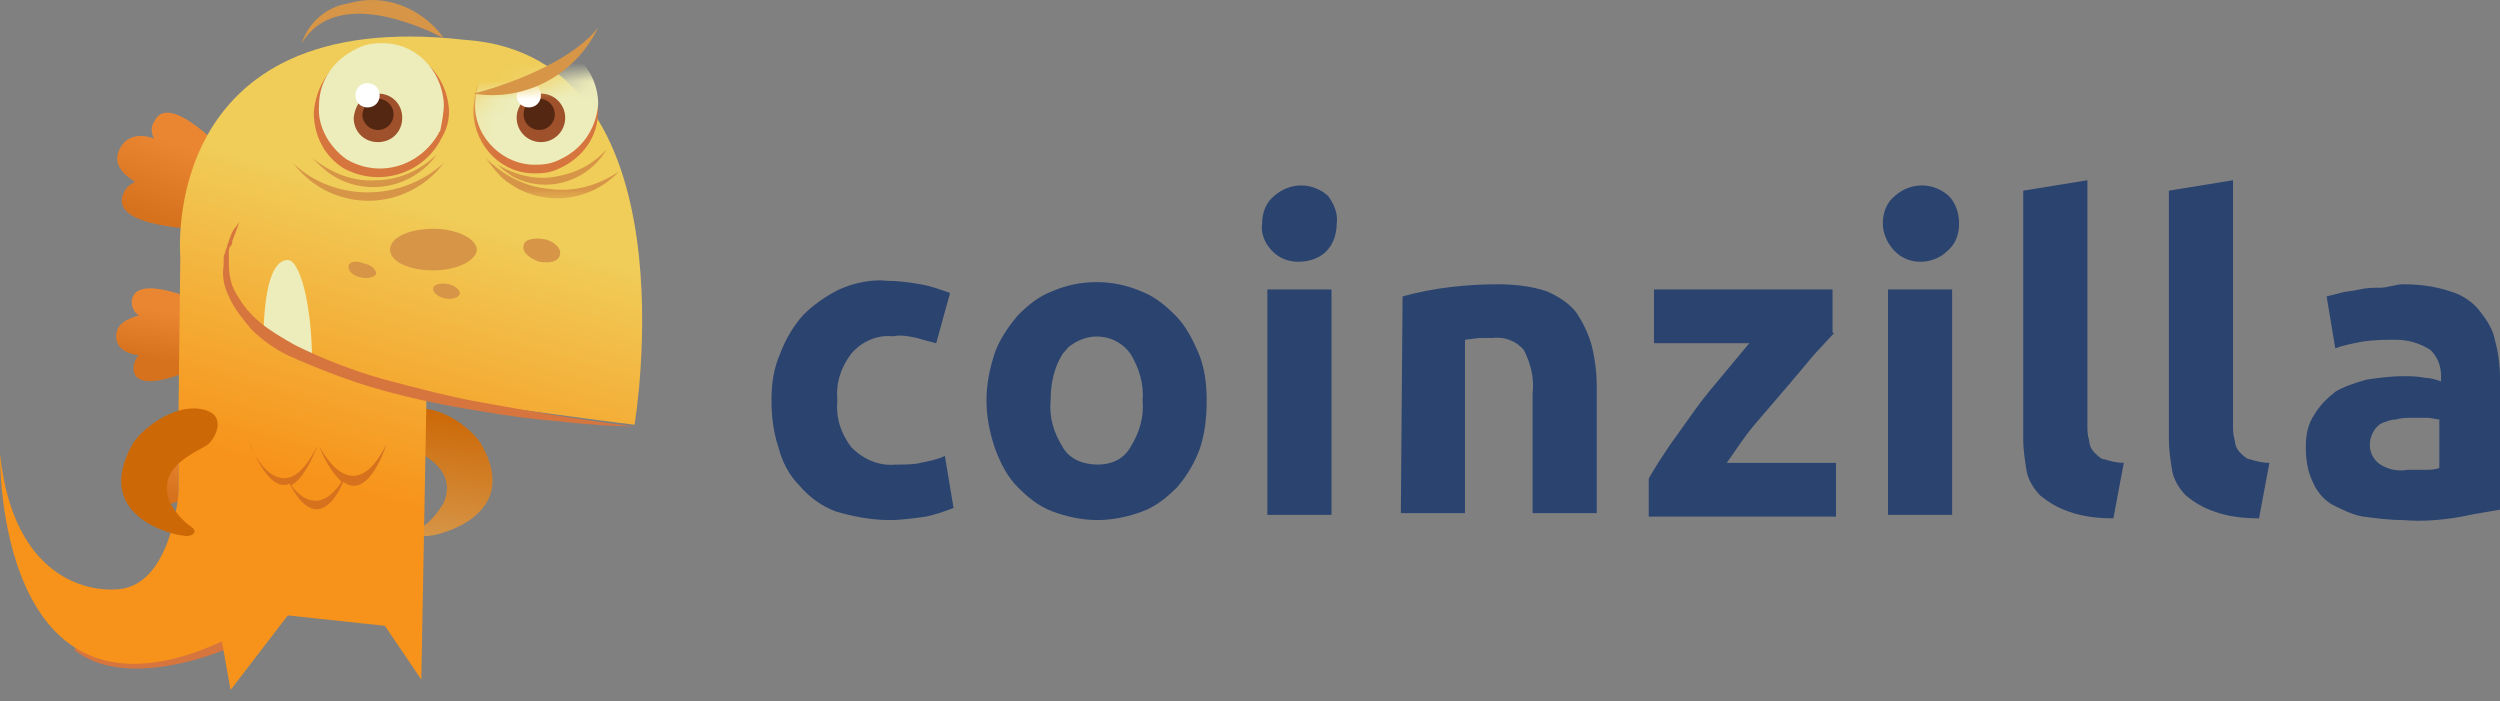<svg width="139" height="39" viewBox="0 0 139 39" fill="none" xmlns="http://www.w3.org/2000/svg">
<rect x="0" y="0" width="139" height="39" fill="#808080" stroke="none"/>
<path d="M7.423 20.529C7.423 20.24 7.519 19.951 7.712 19.758C7.037 19.662 6.459 19.372 6.459 18.698C6.459 18.023 7.037 17.734 7.712 17.541C7.423 17.348 7.327 17.059 7.327 16.77C7.423 15.227 10.604 16.577 10.604 16.577V20.529C10.604 20.625 7.519 21.975 7.423 20.529Z" fill="url(#paint0_linear_0_2268)"/>
<path d="M7.808 27.759C7.808 27.566 7.905 27.373 8.001 27.276C7.519 27.18 7.134 26.987 7.134 26.505C7.134 26.023 7.519 25.831 8.001 25.734C7.808 25.638 7.712 25.445 7.712 25.252C7.712 24.192 9.929 25.156 9.929 25.156V27.855C9.929 27.855 7.808 28.819 7.808 27.759Z" fill="url(#paint1_linear_0_2268)"/>
<path d="M6.845 10.793C6.941 10.504 7.23 10.215 7.519 10.118C6.748 9.636 6.266 9.058 6.652 8.287C7.037 7.516 7.808 7.419 8.58 7.709C8.387 7.419 8.387 7.034 8.58 6.745C9.351 5.106 12.242 8.191 12.242 8.191L11.664 9.54L11.568 9.733L10.893 11.275L10.797 11.468L10.218 12.721C10.315 12.625 6.17 12.528 6.845 10.793Z" fill="url(#paint2_linear_0_2268)"/>
<path d="M12.435 36.145C12.435 36.145 7.037 38.458 4.145 36.145L5.013 34.602H11.375C11.471 34.602 12.917 34.892 12.917 34.892L12.435 36.145Z" fill="#D6753E"/>
<path d="M22.653 24.77C23.424 25.252 25.448 26.023 24.677 27.951C24.388 28.433 24.003 28.915 23.617 29.204C22.942 29.686 23.52 29.879 23.906 29.783C24.292 29.783 29.015 28.723 26.798 24.77C26.412 23.999 24.581 22.457 22.942 22.746C21.303 23.035 22.267 24.578 22.653 24.77Z" fill="url(#paint3_linear_0_2268)"/>
<path d="M9.929 22.65V27.373C9.929 27.373 9.544 32.771 6.363 32.771C6.363 32.771 0.868 33.349 0.001 25.252C0.001 25.252 -0.289 41.446 12.339 35.663L12.821 38.362L16.002 34.217L21.4 34.795L23.424 37.783L23.713 22.071C23.713 22.071 33.545 23.421 35.281 23.614C35.281 23.614 38.751 3.082 25.834 2.214C8.772 0.286 10.025 14.264 10.025 14.264L9.929 22.65Z" fill="url(#paint4_linear_0_2268)"/>
<path d="M14.652 18.408C14.749 15.42 15.327 14.456 16.002 14.456C16.677 14.456 17.351 16.962 17.351 20.143L14.652 18.408Z" fill="#EDEDBB"/>
<path d="M21.689 13.878C21.689 14.552 22.749 15.034 24.099 15.034C25.448 15.034 26.509 14.456 26.509 13.878C26.509 13.299 25.448 12.721 24.099 12.721C22.749 12.721 21.689 13.203 21.689 13.878Z" fill="#D69547"/>
<path d="M29.111 13.685C29.015 13.974 29.401 14.36 29.979 14.553C30.557 14.649 31.039 14.553 31.136 14.167C31.232 13.781 30.75 13.396 30.268 13.299C29.69 13.203 29.111 13.299 29.111 13.685Z" fill="#D69547"/>
<path d="M19.376 14.842C19.376 15.034 19.569 15.324 20.05 15.42C20.436 15.516 20.822 15.42 20.918 15.227C20.918 15.034 20.725 14.745 20.243 14.649C19.761 14.456 19.376 14.553 19.376 14.842Z" fill="#D69547"/>
<path d="M24.099 15.998C24.003 16.191 24.292 16.48 24.677 16.577C25.063 16.673 25.448 16.577 25.545 16.384C25.641 16.191 25.352 15.902 24.966 15.806C24.581 15.709 24.099 15.806 24.099 15.998Z" fill="#D69547"/>
<path d="M17.64 24.77C17.64 24.77 17.062 26.505 16.195 26.987C16.773 27.758 17.833 28.53 18.99 26.794C18.412 26.216 18.026 25.541 17.737 24.77C17.737 24.77 19.568 28.626 21.496 24.674C21.496 24.674 20.532 27.855 19.086 26.794C18.604 27.951 17.448 29.494 16.098 26.891C15.52 27.18 14.749 26.698 13.881 24.674C13.881 24.867 15.713 28.819 17.64 24.77Z" fill="#D6721E"/>
<path d="M24.966 6.166C24.87 4.142 23.231 2.503 21.111 2.6C20.629 2.6 20.147 2.696 19.761 2.889C18.412 3.467 17.544 4.817 17.448 6.263C17.448 7.516 18.026 8.673 19.087 9.347C21.014 10.408 23.424 9.733 24.485 7.805C24.485 7.709 24.581 7.709 24.581 7.612C24.87 7.13 24.966 6.648 24.966 6.166Z" fill="#D6753E"/>
<path d="M24.677 5.781C24.581 3.853 23.039 2.311 21.111 2.407C20.629 2.407 20.243 2.503 19.858 2.696C18.605 3.275 17.737 4.431 17.737 5.877C17.641 7.034 18.316 8.191 19.279 8.865C21.111 9.926 23.328 9.251 24.388 7.42C24.388 7.323 24.485 7.323 24.485 7.227C24.581 6.745 24.677 6.263 24.677 5.781Z" fill="#EDEDBB"/>
<path d="M19.665 6.552C19.665 7.323 20.243 7.902 21.014 7.902C21.786 7.902 22.364 7.323 22.364 6.552C22.364 5.781 21.786 5.203 21.014 5.203C20.34 5.106 19.761 5.685 19.665 6.552C19.665 6.456 19.665 6.456 19.665 6.552Z" fill="#9E512B"/>
<path d="M20.147 6.359C20.147 6.841 20.532 7.227 21.014 7.227C21.496 7.227 21.882 6.841 21.882 6.359C21.882 5.877 21.496 5.492 21.014 5.492C20.629 5.395 20.243 5.781 20.147 6.359C20.243 6.263 20.147 6.263 20.147 6.359Z" fill="#542713"/>
<path d="M19.761 5.299C19.761 5.684 20.05 5.974 20.436 5.974C20.821 5.974 21.111 5.684 21.111 5.299C21.111 4.913 20.821 4.624 20.436 4.624C20.05 4.624 19.761 4.913 19.761 5.299Z" fill="white"/>
<path d="M20.436 10.697C21.978 10.697 23.52 10.119 24.677 9.058C22.942 11.372 19.665 11.854 17.351 10.119C16.966 9.829 16.58 9.444 16.291 9.058C17.351 10.119 18.894 10.697 20.436 10.697Z" fill="#D69547"/>
<path d="M20.918 10.022C22.171 10.022 23.424 9.444 24.292 8.576C22.942 10.504 20.243 10.986 18.315 9.637C17.93 9.347 17.64 9.058 17.351 8.769C18.412 9.637 19.665 10.118 20.918 10.022Z" fill="#D69547"/>
<path d="M21.207 21.686C22.942 22.168 24.774 22.553 26.605 22.843C28.244 23.132 29.786 23.325 31.039 23.421C33.546 23.71 35.184 23.71 35.184 23.71C35.184 23.71 33.642 23.517 31.136 23.132C29.883 22.939 28.34 22.65 26.702 22.361C25.063 22.071 23.232 21.59 21.4 21.108C19.665 20.625 17.93 19.951 16.388 19.18C15.713 18.794 15.038 18.409 14.46 17.927C13.881 17.445 13.496 16.963 13.11 16.288C12.821 15.806 12.725 15.227 12.725 14.649V13.974C12.725 13.878 12.725 13.782 12.821 13.685C12.917 13.589 12.917 13.492 12.917 13.396C13.014 13.107 13.11 12.914 13.207 12.625L13.303 12.336L13.11 12.625C12.918 12.818 12.821 13.107 12.725 13.396C12.725 13.492 12.628 13.589 12.628 13.685C12.628 13.782 12.532 13.878 12.532 13.974C12.532 14.071 12.435 14.167 12.435 14.36V14.745C12.339 15.324 12.435 15.902 12.725 16.481C13.014 17.155 13.496 17.734 13.978 18.312C14.556 18.89 15.231 19.372 16.002 19.758C17.737 20.529 19.472 21.204 21.207 21.686Z" fill="#D6753E"/>
<mask id="mask0_0_2268" style="mask-type:luminance" maskUnits="userSpaceOnUse" x="26" y="3" width="11" height="9">
<path fill-rule="evenodd" clip-rule="evenodd" d="M26.123 11.179H35.666L36.052 3.371L26.123 5.395V11.179Z" fill="white"/>
</mask>
<g mask="url(#mask0_0_2268)">
<path d="M26.317 6.262C26.413 8.19 27.955 9.732 29.883 9.636C30.365 9.636 30.751 9.54 31.136 9.347C32.389 8.769 33.257 7.612 33.257 6.166C33.257 5.009 32.679 3.852 31.715 3.178C29.883 2.117 27.666 2.792 26.606 4.624C26.606 4.72 26.509 4.72 26.509 4.816C26.413 5.298 26.317 5.78 26.317 6.262Z" fill="#D6753E"/>
<path d="M26.413 5.877C26.413 7.708 28.052 9.251 29.883 9.154C30.365 9.154 30.751 9.058 31.136 8.865C32.389 8.287 33.161 7.13 33.257 5.78C33.257 4.624 32.679 3.563 31.715 2.889C29.98 1.925 27.763 2.503 26.799 4.238C26.799 4.335 26.702 4.431 26.702 4.431C26.509 4.913 26.413 5.395 26.413 5.877Z" fill="#EDEDBB"/>
<path d="M30.076 7.901C30.821 7.901 31.425 7.297 31.425 6.552C31.425 5.806 30.821 5.202 30.076 5.202C29.331 5.202 28.726 5.806 28.726 6.552C28.726 7.297 29.331 7.901 30.076 7.901Z" fill="#9E512B"/>
<path d="M29.112 6.359C29.112 6.841 29.497 7.226 29.979 7.226C30.461 7.226 30.847 6.841 30.847 6.359C30.847 5.877 30.461 5.491 29.979 5.491C29.594 5.395 29.112 5.781 29.112 6.359Z" fill="#542713"/>
<path d="M30.558 10.504C31.907 10.697 33.257 10.311 34.413 9.54C32.678 11.371 29.787 11.564 27.859 9.829C27.57 9.54 27.28 9.154 26.991 8.769C27.955 9.733 29.208 10.408 30.558 10.504Z" fill="#D69547"/>
<path d="M28.726 5.299C28.726 5.684 29.016 5.973 29.401 5.973C29.787 5.973 30.076 5.684 30.076 5.299C30.076 4.913 29.787 4.624 29.401 4.624C29.016 4.624 28.726 4.913 28.726 5.299Z" fill="white"/>
<path d="M30.847 9.829C32.004 9.636 32.967 9.154 33.739 8.287C32.678 10.118 30.365 10.793 28.533 9.829C28.244 9.636 27.955 9.444 27.666 9.154C28.63 9.733 29.786 10.022 30.847 9.829Z" fill="#D69547"/>
</g>
<path d="M33.256 1.539C32.003 4.142 29.208 5.684 26.316 5.202C26.412 5.202 31.328 3.949 33.256 1.539Z" fill="#D69547"/>
<path d="M24.677 2.118C23.52 1.539 18.701 -0.774 16.773 2.407C17.158 1.25 18.122 0.383 19.375 0.19C21.303 -0.388 23.424 0.383 24.677 2.118Z" fill="#D69547"/>
<path d="M11.471 24.77C10.7 25.252 8.676 26.023 9.447 27.951C9.736 28.433 10.025 28.819 10.507 29.204C11.182 29.59 10.604 29.879 10.218 29.783C9.833 29.783 5.109 28.819 7.326 24.77C7.712 23.999 9.543 22.457 11.182 22.746C12.821 23.035 11.857 24.578 11.471 24.77Z" fill="url(#paint5_linear_0_2268)"/>
<path d="M42.896 22.264C42.896 21.397 42.992 20.529 43.378 19.662C43.667 18.89 44.052 18.216 44.631 17.541C45.209 16.962 45.884 16.48 46.655 16.095C47.523 15.709 48.486 15.517 49.354 15.613C49.932 15.613 50.607 15.709 51.186 15.806C51.764 15.902 52.246 16.095 52.824 16.288L52.053 19.083C51.667 18.987 51.282 18.89 50.993 18.794C50.511 18.698 50.125 18.601 49.643 18.698C48.776 18.601 47.908 18.987 47.33 19.662C46.752 20.433 46.462 21.3 46.559 22.264C46.462 23.228 46.752 24.096 47.33 24.867C48.005 25.541 48.872 25.927 49.836 25.831C50.318 25.831 50.8 25.831 51.186 25.734C51.667 25.638 52.15 25.541 52.535 25.349L53.017 28.241C52.535 28.433 51.957 28.626 51.475 28.723C50.8 28.819 50.125 28.915 49.45 28.915C48.486 28.915 47.426 28.723 46.462 28.433C45.691 28.144 45.016 27.662 44.438 26.987C43.86 26.409 43.474 25.638 43.281 24.867C42.992 23.999 42.896 23.132 42.896 22.264Z" fill="#2A436F"/>
<path d="M67.091 22.264C67.091 23.228 66.994 24.096 66.705 24.963C66.416 25.734 66.03 26.409 65.452 27.084C64.874 27.662 64.295 28.144 63.524 28.433C62.753 28.723 61.885 28.915 61.018 28.915C60.15 28.915 59.283 28.723 58.511 28.433C57.74 28.144 57.162 27.662 56.584 27.084C56.005 26.506 55.62 25.734 55.331 24.963C55.041 24.096 54.849 23.228 54.849 22.264C54.849 21.3 55.041 20.433 55.331 19.565C55.62 18.794 56.102 18.119 56.584 17.541C57.162 16.962 57.74 16.48 58.511 16.191C60.054 15.517 61.885 15.517 63.428 16.191C64.199 16.48 64.777 16.962 65.356 17.541C65.934 18.119 66.319 18.89 66.609 19.565C66.994 20.433 67.091 21.397 67.091 22.264ZM63.524 22.264C63.62 21.397 63.331 20.433 62.849 19.662C62.078 18.601 60.632 18.408 59.572 19.18C59.379 19.276 59.283 19.469 59.09 19.662C58.608 20.433 58.415 21.3 58.415 22.264C58.319 23.228 58.608 24.096 59.09 24.867C59.475 25.541 60.247 25.831 61.018 25.831C61.789 25.831 62.464 25.541 62.849 24.867C63.331 24.096 63.62 23.228 63.524 22.264Z" fill="#2A436F"/>
<path d="M74.32 12.432C74.32 13.01 74.127 13.589 73.741 13.974C73.356 14.36 72.778 14.553 72.199 14.553C71.621 14.553 71.139 14.36 70.753 13.974C70.368 13.589 70.079 13.01 70.175 12.432C70.175 11.854 70.368 11.275 70.85 10.89C71.717 10.118 72.97 10.118 73.838 10.89C74.127 11.275 74.416 11.854 74.32 12.432ZM74.031 28.626H70.464V16.095H74.031V28.626Z" fill="#2A436F"/>
<path d="M77.983 16.48C79.718 15.998 81.55 15.806 83.285 15.806C84.152 15.806 85.116 15.902 85.984 16.191C86.659 16.48 87.237 16.866 87.623 17.348C88.008 17.926 88.297 18.505 88.49 19.179C88.683 19.951 88.779 20.722 88.779 21.493V28.53H85.213V21.878C85.309 21.011 85.116 20.24 84.731 19.469C84.345 18.987 83.67 18.698 82.996 18.794H82.224L81.453 18.89V28.53H77.887L77.983 16.48Z" fill="#2A436F"/>
<path d="M101.985 18.505L100.828 19.758C100.346 20.336 99.864 20.915 99.286 21.589C98.708 22.264 98.129 22.939 97.551 23.614C96.973 24.288 96.491 25.06 96.009 25.734H102.081V28.723H91.671V26.602C92.056 25.927 92.442 25.349 92.828 24.77L94.274 22.746C94.755 22.071 95.334 21.397 95.816 20.818C96.298 20.24 96.78 19.662 97.262 19.083H91.96V16.095H101.889V18.505H101.985Z" fill="#2A436F"/>
<path d="M108.925 12.432C108.925 13.01 108.732 13.589 108.25 13.974C107.865 14.36 107.286 14.553 106.804 14.553C106.226 14.553 105.744 14.36 105.358 13.974C104.973 13.589 104.684 13.01 104.684 12.432C104.684 11.854 104.876 11.275 105.358 10.89C106.226 10.118 107.479 10.118 108.347 10.89C108.732 11.275 108.925 11.854 108.925 12.432ZM108.539 28.626H104.973V16.095H108.539V28.626Z" fill="#2A436F"/>
<path d="M117.504 28.819C116.637 28.819 115.769 28.722 114.998 28.433C114.42 28.24 113.938 27.951 113.456 27.566C113.07 27.18 112.781 26.698 112.685 26.216C112.588 25.638 112.492 25.059 112.492 24.385V10.6L116.059 10.022V23.613C116.059 23.903 116.059 24.192 116.155 24.481C116.155 24.674 116.251 24.963 116.444 25.156C116.637 25.349 116.83 25.541 117.022 25.541C117.312 25.638 117.697 25.734 118.083 25.734L117.504 28.819Z" fill="#2A436F"/>
<path d="M125.601 28.819C124.734 28.819 123.866 28.722 123.095 28.433C122.517 28.24 122.035 27.951 121.553 27.566C121.167 27.18 120.878 26.698 120.782 26.216C120.685 25.638 120.589 25.059 120.589 24.385V10.6L124.156 10.022V23.613C124.156 23.903 124.156 24.192 124.252 24.481C124.252 24.674 124.348 24.963 124.541 25.156C124.734 25.349 124.927 25.541 125.119 25.541C125.409 25.638 125.794 25.734 126.18 25.734L125.601 28.819Z" fill="#2A436F"/>
<path d="M133.602 15.806C134.47 15.806 135.337 15.902 136.205 16.191C136.88 16.384 137.458 16.77 137.843 17.252C138.229 17.733 138.615 18.312 138.711 18.89C138.904 19.565 139 20.336 139 21.011V28.337C138.518 28.433 137.747 28.53 136.88 28.722C135.819 28.915 134.662 29.012 133.602 28.915C132.831 28.915 132.156 28.819 131.385 28.722C130.807 28.626 130.228 28.337 129.65 28.048C129.168 27.759 128.782 27.276 128.59 26.794C128.3 26.216 128.204 25.541 128.204 24.867C128.204 24.192 128.3 23.613 128.686 23.035C128.975 22.553 129.361 22.168 129.843 21.782C130.325 21.493 130.903 21.3 131.578 21.107C132.253 21.011 132.927 20.915 133.602 20.915C133.988 20.915 134.373 20.915 134.855 21.011C135.144 21.011 135.434 21.107 135.723 21.204V20.915C135.723 20.336 135.53 19.854 135.144 19.469C134.566 19.083 133.891 18.89 133.217 18.89C132.638 18.89 132.06 18.89 131.385 18.987C130.903 19.083 130.325 19.179 129.843 19.372L129.361 16.48L130.132 16.288C130.421 16.191 130.807 16.191 131.192 16.095C131.578 15.998 131.963 15.998 132.349 15.998C132.735 15.998 133.217 15.806 133.602 15.806ZM133.891 26.12H134.855C135.144 26.12 135.337 26.12 135.626 26.023V23.324C135.434 23.324 135.241 23.228 134.952 23.228H134.18C133.891 23.228 133.506 23.228 133.217 23.324C132.927 23.324 132.735 23.421 132.445 23.517C132.253 23.613 132.06 23.806 131.963 23.999C131.578 24.674 131.771 25.445 132.349 25.831C132.831 26.12 133.313 26.216 133.891 26.12Z" fill="#2A436F"/>
<defs>
<linearGradient id="paint0_linear_0_2268" x1="8.892" y1="17.229" x2="8.497" y2="19.985" gradientUnits="userSpaceOnUse">
<stop stop-color="#EA8632"/>
<stop offset="1" stop-color="#D6721E"/>
</linearGradient>
<linearGradient id="paint1_linear_0_2268" x1="9.107" y1="24.787" x2="8.519" y2="27.351" gradientUnits="userSpaceOnUse">
<stop stop-color="#EA8632"/>
<stop offset="1" stop-color="#D6721E"/>
</linearGradient>
<linearGradient id="paint2_linear_0_2268" x1="9.617" y1="7.884" x2="8.238" y2="11.913" gradientUnits="userSpaceOnUse">
<stop stop-color="#EA8632"/>
<stop offset="1" stop-color="#D6721E"/>
</linearGradient>
<linearGradient id="paint3_linear_0_2268" x1="23.84" y1="29.815" x2="24.847" y2="22.844" gradientUnits="userSpaceOnUse">
<stop stop-color="#D69547"/>
<stop offset="1" stop-color="#CC6806"/>
</linearGradient>
<linearGradient id="paint4_linear_0_2268" x1="21.589" y1="10.786" x2="16.991" y2="26.546" gradientUnits="userSpaceOnUse">
<stop stop-color="#F0CD59"/>
<stop offset="1" stop-color="#F7931A"/>
</linearGradient>
<linearGradient id="paint5_linear_0_2268" x1="12.127" y1="44.501" x2="11.14" y2="37.525" gradientUnits="userSpaceOnUse">
<stop stop-color="#D69547"/>
<stop offset="1" stop-color="#CC6806"/>
</linearGradient>
</defs>
</svg>
